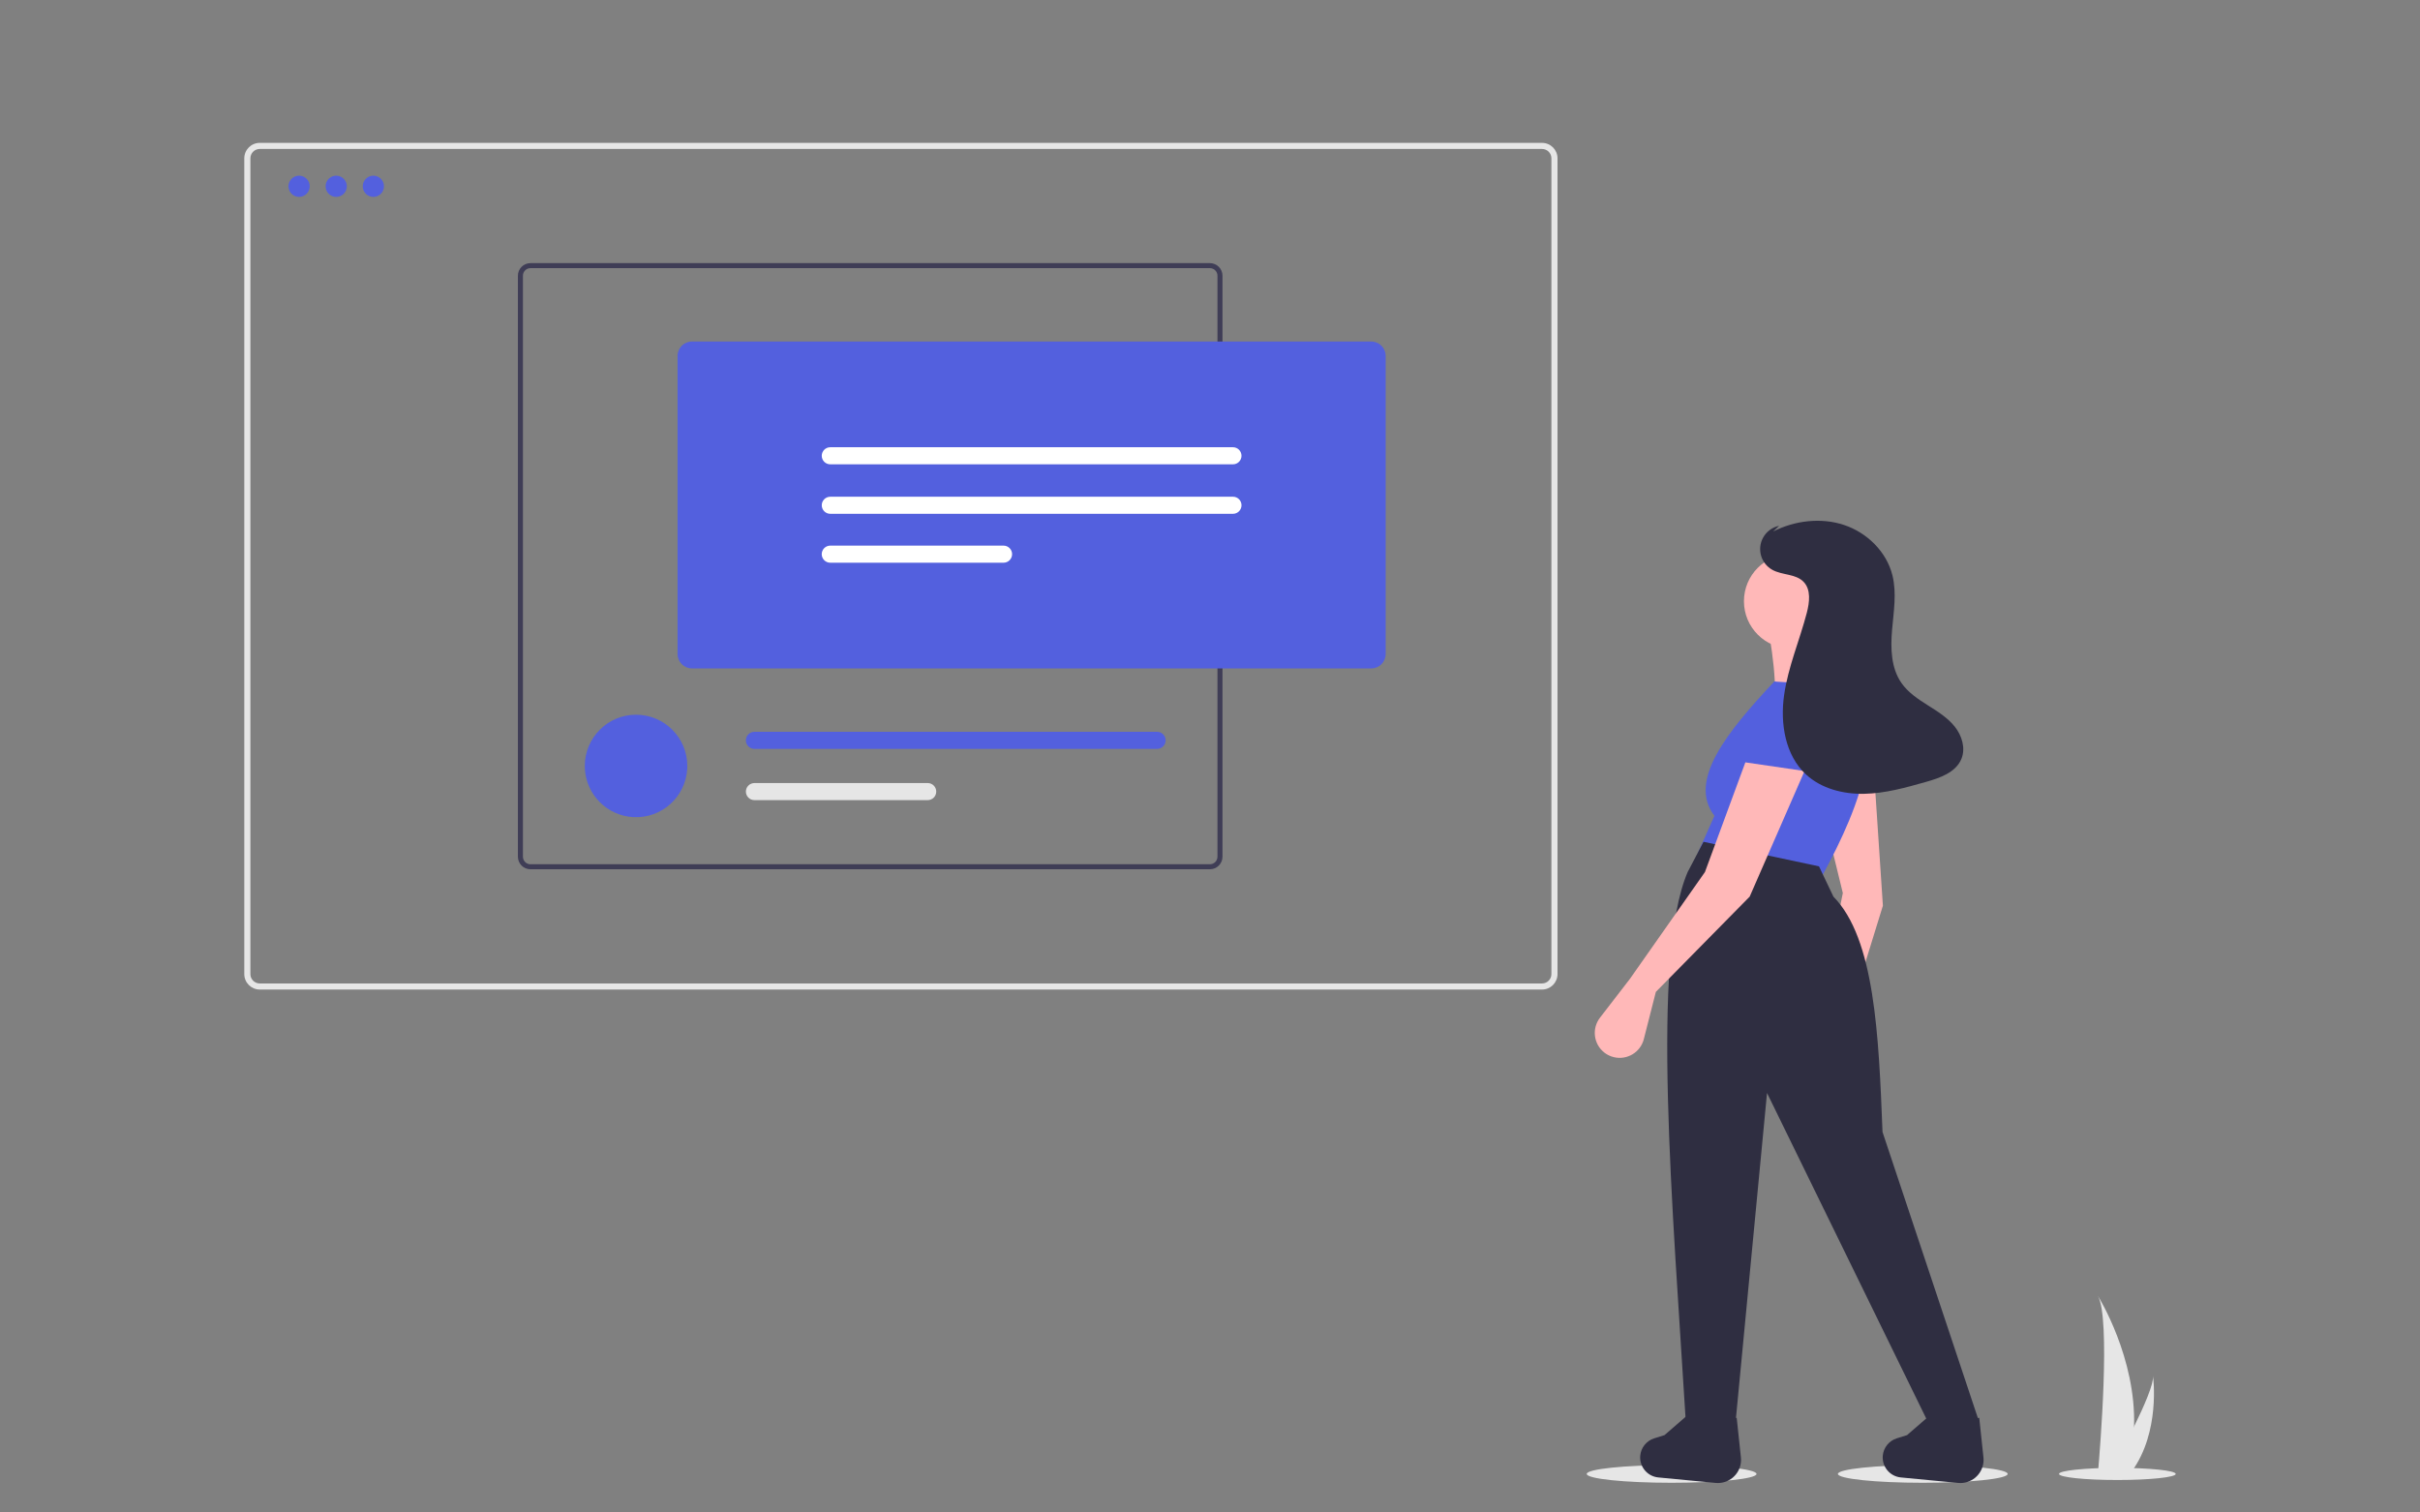<?xml version="1.0" encoding="utf-8"?>
<!-- Generator: Adobe Illustrator 24.0.0, SVG Export Plug-In . SVG Version: 6.00 Build 0)  -->
<svg version="1.1" id="Layer_1" xmlns="http://www.w3.org/2000/svg" xmlns:xlink="http://www.w3.org/1999/xlink" x="0px" y="0px"
	 viewBox="0 0 1600 1000" style="enable-background:new 0 0 1600 1000;" xml:space="preserve">
<rect x="0" y="0" width="1600" height="1000" fill="#808080" stroke="none"/>
<style type="text/css">
	.st0{fill:#E6E6E6;}
	.st1{fill:#3F3D56;}
	.st2{fill:#5360DE;}
	.st3{fill:#FFFFFF;}
	.st4{fill:#FFB8B8;}
	.st5{fill:#2F2E41;}
</style>
<ellipse class="st0" cx="1105.2" cy="974.51" rx="56.13" ry="5.85"/>
<ellipse class="st0" cx="1271.26" cy="974.51" rx="56.13" ry="5.85"/>
<ellipse class="st0" cx="1399.9" cy="974.51" rx="38.59" ry="4.02"/>
<path class="st0" d="M1410.94,943.17c-0.27,10.02-1.95,19.95-4.99,29.51c-0.07,0.22-0.14,0.44-0.22,0.66h-18.61
	c0.02-0.2,0.04-0.42,0.06-0.66c1.24-14.26,8.39-101.07-0.16-115.92C1387.78,857.96,1412.38,897.85,1410.94,943.17z"/>
<path class="st0" d="M1409.55,972.67c-0.16,0.22-0.32,0.44-0.48,0.66h-13.96c0.11-0.19,0.23-0.41,0.37-0.66
	c2.31-4.16,9.13-16.61,15.47-29.51c6.81-13.86,13.06-28.25,12.53-33.46C1423.63,910.89,1428.34,946.69,1409.55,972.67z"/>
<path class="st0" d="M1019.54,654.25H171.72c-5.63-0.01-10.2-4.57-10.21-10.21V104.66c0.01-5.63,4.57-10.2,10.21-10.2h847.83
	c5.63,0.01,10.2,4.57,10.21,10.2v539.39C1029.74,649.68,1025.18,654.25,1019.54,654.25z M171.72,98.49c-3.4,0-6.16,2.76-6.17,6.17
	v539.39c0,3.4,2.76,6.16,6.17,6.17h847.83c3.4,0,6.16-2.76,6.17-6.17V104.66c0-3.4-2.76-6.16-6.17-6.17L171.72,98.49z"/>
<path class="st1" d="M799.94,173.97H350.73c-4.59,0-8.32,3.73-8.32,8.32v384.12c0,4.59,3.73,8.32,8.32,8.32h449.21
	c4.59,0,8.32-3.73,8.32-8.32V182.29C808.26,177.7,804.53,173.98,799.94,173.97z M804.93,566.41c0,2.76-2.23,4.99-4.99,5H350.73
	c-2.76,0-4.99-2.24-4.99-5V182.29c0-2.76,2.23-5,4.99-5h449.21c2.76,0.01,4.99,2.25,4.99,5V566.41z"/>
<path class="st2" d="M454.42,506.43c0,0.59-0.02,1.18-0.05,1.76c-0.98,18.69-16.92,33.05-35.61,32.07
	c-17.32-0.91-31.17-14.75-32.07-32.07c-0.03-0.58-0.05-1.17-0.05-1.76c0-18.71,15.17-33.88,33.88-33.88S454.42,487.72,454.42,506.43
	z"/>
<path class="st2" d="M765.03,483.84H498.78c-3.12,0.01-5.64,2.54-5.64,5.66c0.01,3.11,2.53,5.63,5.64,5.64h266.25
	c3.12-0.01,5.64-2.54,5.64-5.66C770.66,486.36,768.14,483.84,765.03,483.84z"/>
<path class="st0" d="M613.35,517.73H498.78c-3.12,0.01-5.64,2.53-5.63,5.65c0.01,3.11,2.52,5.63,5.63,5.63h114.57
	c3.12,0.01,5.65-2.52,5.65-5.63c0.01-3.12-2.52-5.65-5.63-5.65C613.36,517.73,613.36,517.73,613.35,517.73z"/>
<path class="st2" d="M906.66,441.93h-449.2c-5.24-0.01-9.48-4.25-9.49-9.49V235.3c0.01-5.24,4.25-9.48,9.49-9.49h449.2
	c5.24,0.01,9.48,4.25,9.49,9.49v197.13C916.14,437.68,911.9,441.92,906.66,441.93z"/>
<path class="st3" d="M548.94,295.7c-3.12,0-5.64,2.53-5.64,5.65c0,3.11,2.53,5.64,5.64,5.64h266.24c3.12,0,5.64-2.53,5.64-5.65
	c0-3.11-2.53-5.64-5.64-5.64H548.94z"/>
<path class="st3" d="M548.94,328.42c-3.12,0.01-5.64,2.54-5.63,5.66c0.01,3.11,2.53,5.63,5.63,5.63h266.24
	c3.12,0,5.65-2.53,5.65-5.65s-2.53-5.65-5.65-5.65l0,0L548.94,328.42z"/>
<path class="st3" d="M548.94,360.75c-3.12,0-5.65,2.53-5.65,5.65s2.53,5.65,5.65,5.65l0,0H663.5c3.12,0,5.65-2.53,5.65-5.65
	s-2.53-5.65-5.65-5.65H548.94z"/>
<circle class="st2" cx="197.74" cy="123.17" r="7.02"/>
<circle class="st2" cx="222.29" cy="123.17" r="7.02"/>
<circle class="st2" cx="246.85" cy="123.17" r="7.02"/>
<path class="st4" d="M1199.59,683.56l-5.75,31.89c-1.61,8.95,4.33,17.52,13.29,19.14c1.71,0.31,3.46,0.34,5.19,0.11l0,0
	c9.01-1.25,15.3-9.57,14.05-18.58c-0.07-0.49-0.16-0.98-0.27-1.47l-7.3-31.36l26.09-84.48l-6.01-90.42l-37.38,12.92l16.9,69.13
	L1199.59,683.56z"/>
<circle class="st4" cx="1184.28" cy="397.51" r="31.26"/>
<path class="st4" d="M1171.14,486.88l61.09-0.95c-13.11-31.72-23.73-61.66-21-82.09l-42.95,6.68
	C1173.36,439.53,1175.83,460.42,1171.14,486.88z"/>
<path class="st2" d="M1122.46,564.19l82.09,15.27c27.67-50.7,42.94-96.48,17.18-125.99l-48.68-2.86
	c-31.1,33.26-57.41,65.54-39.54,88.77L1122.46,564.19z"/>
<path class="st2" d="M1195.56,524.38c18.79,7.19,36.22,0.94,52.23-19.54l-23.72-45.76l-30.22,5.99L1195.56,524.38z"/>
<path class="st5" d="M1114.83,944.08l32.45-1.67l21-219.77l106.9,218.58l33.41-0.95l-63.95-191.85
	c-2.52-64.01-5.16-127.85-32.45-155.58l-9.54-20.04l-76.36-16.23l-10.5,20.04C1091.44,633.44,1105.73,795.86,1114.83,944.08z"/>
<path class="st5" d="M1096.41,976.83l37.88,3.63c8.44,0.81,15.93-5.37,16.74-13.81c0.1-1.03,0.09-2.06-0.02-3.09l-2.78-26.17
	c-10.5,2.73-21.7,2.09-33.41-0.95l-14.32,12.41l-6.79,2.12c-5.13,1.6-8.79,6.15-9.26,11.51l0,0
	C1083.84,969.73,1089.17,976.14,1096.41,976.83z"/>
<path class="st5" d="M1256.77,976.83l37.88,3.63c8.44,0.81,15.93-5.37,16.74-13.81c0.1-1.03,0.09-2.06-0.02-3.09l-2.78-26.17
	c-10.5,2.73-21.7,2.09-33.41-0.95l-14.32,12.41l-6.79,2.12c-5.13,1.6-8.79,6.15-9.26,11.51l0,0
	C1244.19,969.73,1249.52,976.14,1256.77,976.83z"/>
<path class="st2" d="M1147.28,504.06c13.37,15.03,31.72,17.5,55.36,6.68V459.2l-29.59-8.59L1147.28,504.06z"/>
<path class="st4" d="M1077.6,647.23l-19.78,25.66c-5.55,7.21-4.21,17.55,2.99,23.1c1.38,1.06,2.92,1.9,4.56,2.48l0,0
	c8.58,3.04,17.99-1.45,21.03-10.03c0.17-0.47,0.31-0.95,0.43-1.43l7.95-31.2l62.04-63l36.27-83.04l-39.13-5.73l-26.73,72.54
	L1077.6,647.23z"/>
<path class="st5" d="M1172.33,351.39c14.35-7.22,31.51-9.37,46.77-4.33c15.26,5.03,28.17,17.65,32.07,33.24
	c2.95,11.78,0.82,24.14-0.22,36.24c-1.04,12.1-0.71,25.18,6.27,35.12c4.37,6.23,10.9,10.55,17.33,14.62s13.06,8.15,17.82,14.1
	s7.32,14.26,4.45,21.31c-3.66,9-14.21,12.67-23.56,15.31c-13.33,3.76-26.84,7.56-40.69,7.83c-13.85,0.28-28.31-3.35-38.48-12.75
	c-13.84-12.78-17.16-33.69-14.54-52.35c2.62-18.66,10.22-36.21,15-54.44c1.85-7.04,2.92-15.54-2.2-20.71
	c-5.2-5.26-14.02-4.23-20.5-7.8c-7.59-4.19-10.35-13.74-6.16-21.33c2.22-4.02,6.08-6.87,10.58-7.79"/>
</svg>
